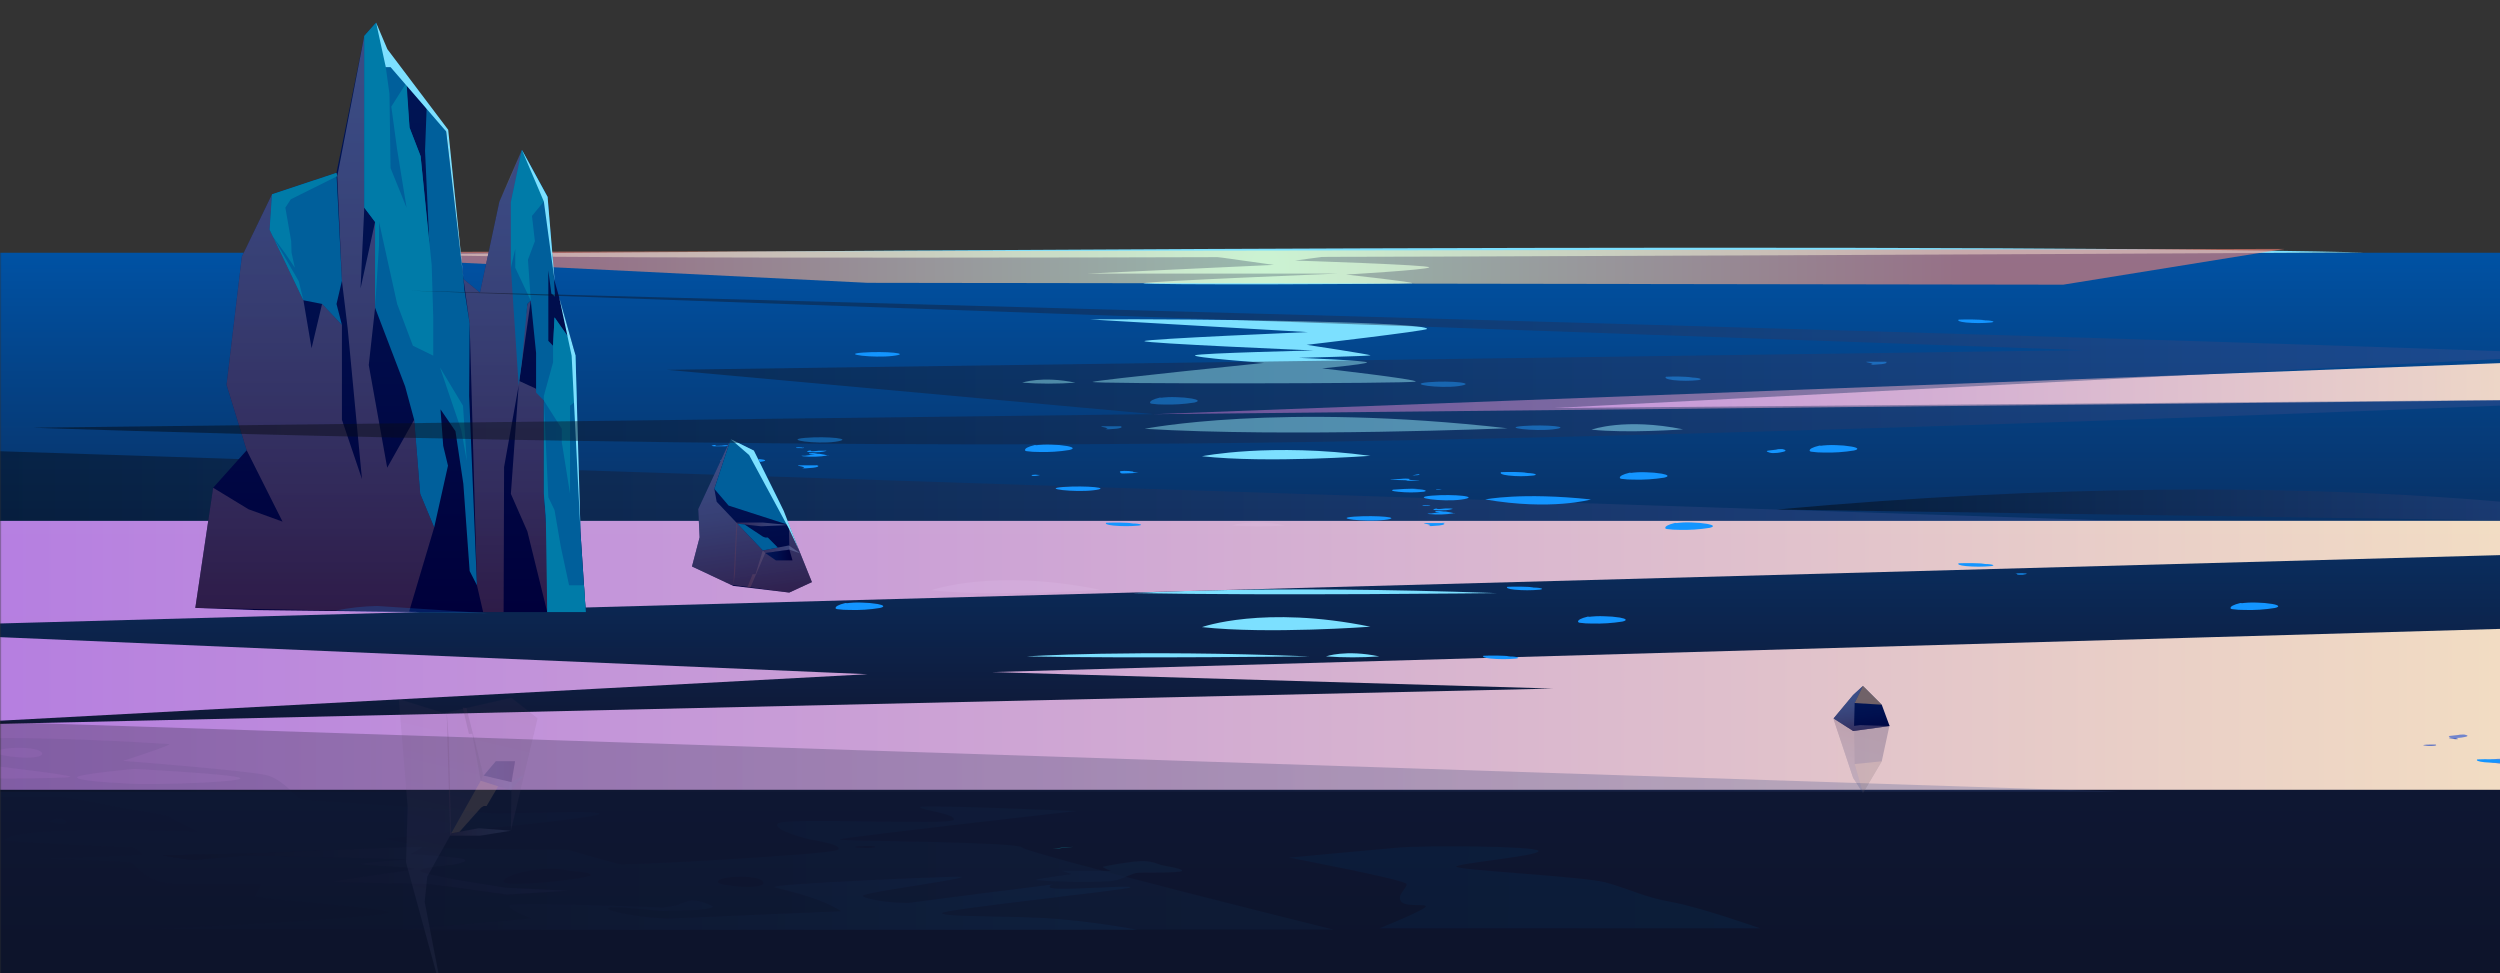 <svg width="768" height="299" viewBox="0 0 768 299" fill="none" xmlns="http://www.w3.org/2000/svg">
<rect x="0" y="0" width="768" height="299" fill="#333333" stroke="none"/>
<g clip-path="url(#clip0_1304_8371)">
<mask id="mask0_1304_8371" style="mask-type:alpha" maskUnits="userSpaceOnUse" x="0" y="-117" width="1516" height="492">
<rect y="-116.148" width="1516" height="490.294" fill="#D9D9D9"/>
</mask>
<g mask="url(#mask0_1304_8371)">
<path d="M839 77.648H-60V327.974H839V77.648Z" fill="url(#paint0_linear_1304_8371)"/>
<path d="M359.541 76.934L391.34 81.376L334.087 84.042H411.143C411.143 84.042 352.323 86.405 351.27 87.009C350.217 87.614 432.18 87.294 433.721 87.009C435.262 86.725 413.493 84.344 413.493 84.344C413.493 84.344 438.408 82.904 439.063 82.14C439.718 81.376 397.838 80.043 397.838 80.043L414.148 77.822L359.541 76.934Z" fill="#7CE0FF"/>
<path d="M334.844 98.116C334.022 98.116 401.78 102.025 401.78 102.025C401.78 102.025 352.143 104.104 351.565 104.78C350.987 105.455 403.54 107.658 403.54 107.658C403.54 107.658 368.8 108.476 367.169 109.133C365.538 109.791 388.334 111.479 388.334 111.479C388.334 111.479 337.772 116.632 335.679 117.308C333.585 117.983 433.9 117.876 434.876 117.219C435.852 116.561 406.16 113.167 406.16 113.167C406.16 113.167 418.733 111.994 419.914 111.39C421.096 110.786 398.968 109.933 398.968 109.933C398.968 109.933 420.492 109.382 420.98 109.169C421.468 108.956 401.421 105.935 401.421 105.935C401.421 105.935 438.395 101.616 438.395 101.048C438.369 98.844 368.659 97.885 334.844 98.116Z" fill="#7CE0FF"/>
<path d="M351.642 131.732C351.642 131.732 392.482 123.575 463.117 131.572C463.066 131.572 395.102 134.379 351.642 131.732Z" fill="#7CE0FF"/>
<path d="M125.853 78.101C125.853 78.101 575.184 73.991 726.24 77.545C726.24 77.545 169.365 80.766 125.853 78.101Z" fill="#7CE0FF"/>
<path d="M348.316 182.204C348.316 182.204 389.169 179.645 459.791 182.204C459.791 182.204 391.84 183.021 348.316 182.204Z" fill="#7CE0FF"/>
<path d="M378.407 161.428C378.407 161.428 384.417 159.26 394.794 161.428C389.336 161.819 383.866 161.819 378.407 161.428V161.428Z" fill="#7CE0FF"/>
<path d="M407.329 201.647C407.329 201.647 413.327 199.479 423.716 201.647C418.257 202.037 412.788 202.037 407.329 201.647V201.647Z" fill="#7CE0FF"/>
<path d="M314 117.557C314 117.557 319.997 115.407 330.387 117.557C324.929 117.953 319.459 117.953 314 117.557V117.557Z" fill="#7CE0FF"/>
<path d="M315.349 201.647C315.349 201.647 347.25 199.479 402.397 201.647C402.397 201.594 349.331 202.34 315.349 201.647Z" fill="#7CE0FF"/>
<path d="M369.237 192.648C369.237 192.648 388.193 185.842 420.981 192.524C420.994 192.524 389.439 194.869 369.237 192.648Z" fill="#7CE0FF"/>
<path d="M286.144 181.318C286.144 181.318 305.1 174.494 337.888 181.175C337.824 181.175 306.282 183.539 286.144 181.318Z" fill="#7CE0FF"/>
<path d="M488.919 131.986C488.919 131.986 499.193 128.272 517.044 131.897C517.044 131.897 499.899 133.177 488.919 131.986Z" fill="#7CE0FF"/>
<path d="M369.237 140.155C369.237 140.155 390.492 135.944 420.981 140.031C420.994 140.031 389.439 142.377 369.237 140.155Z" fill="#7CE0FF"/>
<path style="mix-blend-mode:multiply" opacity="0.97" d="M839 191.161L304.779 206.462L477.039 211.526L-31.316 223.077L266.521 207.119L-59.994 193.17L839 168.593V159.992H-59.994V242.625H839V191.161Z" fill="url(#paint1_linear_1304_8371)"/>
<path style="mix-blend-mode:screen" opacity="0.45" d="M-59.994 136.645L651.059 159.995H-59.994V136.645Z" fill="url(#paint2_linear_1304_8371)"/>
<path style="mix-blend-mode:screen" opacity="0.25" d="M-59.994 219.828L651.059 243.196H-59.994V219.828Z" fill="url(#paint3_linear_1304_8371)"/>
<path style="mix-blend-mode:screen" opacity="0.45" d="M545.747 156.528L820.056 160.633C820.056 160.633 719.972 140.642 545.747 156.528Z" fill="url(#paint4_linear_1304_8371)"/>
<path style="mix-blend-mode:soft-light" opacity="0.6" d="M75.499 77.441L266.52 86.882L633.823 87.451L701.813 76.469L75.499 77.441Z" fill="url(#paint5_radial_1304_8371)"/>
<g opacity="0.5">
<path style="mix-blend-mode:multiply" opacity="0.3" d="M136.269 307.098L130.452 277.048L131.274 269.264L148.56 238.273L157.139 240.281L156.946 255.19L165.14 220.662L157.075 214.336L136.359 219.063L122.502 214.727L125.225 247.762L124.724 264.875L136.269 307.098Z" fill="url(#paint6_linear_1304_8371)" fill-opacity="0.6"/>
<path style="mix-blend-mode:multiply" opacity="0.5" d="M137.207 218.387L138.273 256.717H147.558L156.946 255.189L147.083 254.425L138.619 255.989L137.823 226.508L137.207 218.387Z" fill="url(#paint7_linear_1304_8371)" fill-opacity="0.6"/>
<path style="mix-blend-mode:multiply" opacity="0.5" d="M143.281 217.482L148.56 238.273L157.139 240.281L161.017 238.042L156.946 242.822L147.674 239.855L145.092 225.425L144.052 225.478L142.151 217.375L143.281 217.482Z" fill="url(#paint8_linear_1304_8371)" fill-opacity="0.6"/>
<g style="mix-blend-mode:overlay" opacity="0.3">
<path d="M153.029 241.561L149.485 247.603H148.599L147.764 248.119L141.176 255.511L138.62 255.991L147.674 239.855L153.029 241.561Z" fill="#E0AE79"/>
</g>
<path opacity="0.6" d="M157.139 240.283L158.243 233.832H157.139H152.323L148.56 238.275L157.139 240.283Z" fill="url(#paint9_linear_1304_8371)" fill-opacity="0.6"/>
</g>
<g opacity="0.2">
<path d="M580.488 222.714L578.073 233.874L572.294 243.647L569.276 238.938L563.265 220.919L569.301 220.102L576.673 221.825L580.488 222.714Z" fill="url(#paint10_linear_1304_8371)"/>
<path style="mix-blend-mode:multiply" opacity="0.5" d="M580.488 222.714L571.408 223.194L569.571 222.767L569.751 234.727L572.294 243.647L569.276 238.938L563.265 220.919L569.301 220.102L580.488 222.714Z" fill="url(#paint11_linear_1304_8371)"/>
<g style="mix-blend-mode:overlay" opacity="0.5">
<path d="M572.294 243.645L578.073 233.871L569.751 234.724L572.294 243.645Z" fill="#E0AE79"/>
</g>
</g>
<path d="M580.488 223.038L578.073 216.48L572.294 210.723L569.276 213.495L563.265 220.71L569.301 224.566L576.673 223.553L580.488 223.038Z" fill="url(#paint12_linear_1304_8371)"/>
<path style="mix-blend-mode:multiply" opacity="0.5" d="M580.488 223.038L571.408 222.753L569.571 223.002L569.751 215.965L572.294 210.723L569.276 213.495L563.265 220.71L569.301 224.566L580.488 223.038Z" fill="url(#paint13_linear_1304_8371)"/>
<g style="mix-blend-mode:overlay" opacity="0.5">
<path d="M572.294 210.727L578.073 216.484L569.751 215.969L572.294 210.727Z" fill="#E0AE79"/>
</g>
<path d="M347.995 145.016C348.637 144.909 347.597 144.767 346.711 144.696C346.146 144.696 345.426 144.607 344.835 144.696C344.014 144.696 343.962 144.891 344.052 145.016L344.27 145.318C344.27 145.318 344.36 145.407 344.656 145.442H345.542C347.057 145.442 348.496 145.318 349.742 145.193L347.995 145.016Z" fill="#1395FF"/>
<path d="M335.807 150.628C342.306 149.863 333.496 149.117 326.702 149.597C319.536 150.112 330.157 151.303 335.807 150.628Z" fill="#1395FF"/>
<path d="M469.308 145.223C467.06 144.992 463.85 144.921 461.14 145.045C460.69 145.418 461.281 145.827 463.387 146.076C465.952 146.363 468.529 146.363 471.093 146.076C472.865 145.791 471.093 145.258 468.216 145.294L469.308 145.223Z" fill="#1395FF"/>
<path d="M519.959 115.921C517.241 115.66 514.514 115.601 511.791 115.743C511.342 116.098 511.932 116.507 514.039 116.774C516.604 117.043 519.179 117.043 521.744 116.774C523.53 116.472 521.744 115.939 518.868 115.974L519.959 115.921Z" fill="#1395FF"/>
<path d="M784.11 233.899C780.45 233.508 775.968 233.223 771.152 233.063C770.381 233.063 769.572 233.063 768.763 233.063C767.628 233.052 766.495 233.159 765.372 233.383C763.806 233.774 764.897 234.254 767.658 234.556C770.42 234.858 774.606 234.965 778.356 234.858C780.424 234.858 782.466 234.698 783.596 234.503C784.726 234.307 784.636 234.023 783.005 233.881C782.35 233.881 782.029 233.987 782.505 234.041L784.11 233.899Z" fill="#7084CD"/>
<path d="M348.021 160.735C345.787 160.54 342.563 160.486 339.853 160.593C339.404 160.895 339.994 161.251 342.101 161.464C344.666 161.697 347.24 161.697 349.806 161.464C351.591 161.215 349.806 160.753 346.929 160.789L348.021 160.735Z" fill="#1395FF"/>
<path d="M168.979 111.696C166.732 111.501 163.521 111.43 160.811 111.554C160.362 111.856 160.953 112.212 163.059 112.425C165.625 112.658 168.199 112.658 170.765 112.425C172.537 112.176 170.765 111.714 167.888 111.75L168.979 111.696Z" fill="#1395FF"/>
<path d="M609.885 98.346C607.65 98.133 604.427 98.079 601.717 98.186C601.267 98.506 601.858 98.844 603.964 99.075C606.53 99.308 609.104 99.308 611.67 99.075C613.442 98.826 611.67 98.364 608.793 98.382L609.885 98.346Z" fill="#1395FF"/>
<path d="M748.356 228.75C747.701 228.75 747.071 228.75 746.314 228.75C745.726 228.734 745.138 228.769 744.554 228.856C744.413 228.856 744.426 228.856 744.554 228.981C745.406 229.12 746.265 229.167 747.123 229.123C748.124 229.123 748.69 228.928 748.253 228.821L748.356 228.75Z" fill="#536BC3"/>
<path d="M769.199 233.434C766.964 233.239 763.754 233.168 761.031 233.292C760.581 233.594 761.172 233.95 763.278 234.163C765.844 234.396 768.418 234.396 770.984 234.163C772.769 233.914 770.984 233.452 768.107 233.488L769.199 233.434Z" fill="#1395FF"/>
<path d="M463.914 201.591C461.679 201.395 458.469 201.324 455.746 201.449C455.297 201.751 455.887 202.106 457.994 202.319C460.559 202.553 463.133 202.553 465.699 202.319C467.484 202.071 465.699 201.609 462.822 201.644L463.914 201.591Z" fill="#1395FF"/>
<path d="M471.234 180.424C469 180.211 465.789 180.158 463.066 180.264C462.617 180.584 463.208 180.94 465.314 181.153C467.88 181.386 470.454 181.386 473.02 181.153C474.805 180.904 473.02 180.442 470.143 180.477L471.234 180.424Z" fill="#1395FF"/>
<path d="M754.905 226.628C754.353 226.628 754.533 226.788 754.802 226.859C755.072 226.931 755.355 227.019 754.931 227.09H754.43C754.157 227.099 753.884 227.051 753.621 226.948L752.85 226.842C752.247 226.842 752.182 226.646 752.709 226.54C753.236 226.433 753.762 226.54 754.186 226.54C754.61 226.54 754.815 226.54 754.7 226.682L754.905 226.628Z" fill="#536BC3"/>
<path d="M609.885 173.181C607.65 172.985 604.427 172.932 601.717 173.038C601.267 173.34 601.858 173.696 603.964 173.909C606.53 174.142 609.104 174.142 611.67 173.909C613.442 173.66 611.67 173.198 608.793 173.234L609.885 173.181Z" fill="#1395FF"/>
<path d="M619.453 176.179C620.441 176.097 621.431 176.097 622.419 176.179C622.971 176.303 622.162 176.445 621.405 176.534C621.015 176.564 620.625 176.564 620.236 176.534C619.196 176.534 620.069 176.232 619.106 176.161C619.315 176.124 619.526 176.124 619.735 176.161L619.453 176.179Z" fill="#1395FF"/>
<path d="M219.734 136.923C220.162 136.974 220.591 136.974 221.019 136.923C221.507 136.923 221.853 136.923 222.303 136.816C222.752 136.71 223.394 136.816 223.934 136.816C224.156 136.792 224.379 136.792 224.602 136.816C224.602 136.816 224.602 136.816 224.473 136.816C223.862 136.966 223.244 137.061 222.624 137.101C221.738 137.101 220.492 137.101 219.58 137.101C218.951 137.101 218.578 136.959 218.63 136.888C219.047 136.725 219.481 136.658 219.914 136.692L219.734 136.923Z" fill="#1395FF"/>
<path d="M757.833 226.226C758.244 226.03 757.949 225.835 757.037 225.657C756.87 225.657 756.665 225.657 756.369 225.657C755.939 225.65 755.509 225.697 755.085 225.799C754.507 225.906 753.197 225.959 752.619 226.066C752.041 226.172 752.298 226.261 752.452 226.368C753.182 226.657 753.943 226.766 754.7 226.688C755.24 226.685 755.78 226.643 756.318 226.563C756.962 226.476 757.602 226.328 758.231 226.119L757.833 226.226Z" fill="#7084CD"/>
<path d="M487.776 189.421C485.669 189.919 484.642 190.487 484.783 191.038C484.783 191.038 484.86 191.216 485.22 191.305C486.5 191.488 487.786 191.571 489.073 191.553C492.183 191.635 495.293 191.433 498.384 190.949C500.04 190.558 499.668 190.096 497.665 189.723C496.087 189.47 494.501 189.333 492.913 189.314C491.151 189.228 489.388 189.311 487.634 189.563C488.181 189.634 488.732 189.634 489.278 189.563L487.776 189.421Z" fill="#1395FF"/>
<path d="M500.619 145.21C498.513 145.725 497.485 146.276 497.626 146.827C497.626 146.916 497.703 147.005 498.063 147.093C499.343 147.277 500.629 147.36 501.916 147.342C505.026 147.424 508.136 147.222 511.227 146.738C512.884 146.347 512.511 145.885 510.508 145.512C508.935 145.253 507.353 145.111 505.769 145.085C504.003 144.994 502.234 145.083 500.478 145.352C501.029 145.414 501.583 145.414 502.134 145.352L500.619 145.21Z" fill="#1395FF"/>
<path d="M688.238 185.244C686.132 185.759 685.092 186.31 685.233 186.861C685.233 186.95 685.323 187.056 685.67 187.127C686.95 187.31 688.236 187.393 689.523 187.376C692.633 187.476 695.744 187.274 698.834 186.772C700.477 186.399 700.118 185.919 698.102 185.546C696.529 185.286 694.947 185.143 693.363 185.119C691.601 185.037 689.837 185.126 688.084 185.386C688.631 185.439 689.181 185.439 689.728 185.386L688.238 185.244Z" fill="#1395FF"/>
<path d="M356.304 122.138C354.211 122.635 353.171 123.204 353.312 123.755C353.312 123.844 353.389 123.933 353.749 124.021C355.028 124.204 356.315 124.287 357.601 124.27C360.707 124.352 363.813 124.15 366.9 123.666C368.556 123.275 368.184 122.813 366.18 122.44C364.607 122.18 363.025 122.038 361.441 122.013C359.68 121.927 357.916 122.01 356.163 122.262C356.71 122.333 357.26 122.333 357.807 122.262L356.304 122.138Z" fill="#1395FF"/>
<path d="M514.579 160.632C512.473 161.147 511.445 161.698 511.586 162.249C511.586 162.338 511.664 162.445 512.023 162.516C513.303 162.699 514.589 162.782 515.876 162.765C518.982 162.855 522.088 162.653 525.174 162.16C526.831 161.769 526.458 161.307 524.455 160.934C522.882 160.676 521.3 160.533 519.716 160.508C517.954 160.416 516.19 160.505 514.438 160.774C514.985 160.828 515.534 160.828 516.081 160.774L514.579 160.632Z" fill="#1395FF"/>
<path d="M259.701 185.244C257.608 185.759 256.567 186.31 256.709 186.861C256.709 186.95 256.786 187.056 257.146 187.128C258.425 187.311 259.712 187.394 260.998 187.376C264.104 187.476 267.211 187.274 270.297 186.772C271.953 186.399 271.581 185.919 269.577 185.546C268.004 185.287 266.422 185.144 264.838 185.12C263.077 185.037 261.313 185.126 259.56 185.386C260.107 185.439 260.656 185.439 261.204 185.386L259.701 185.244Z" fill="#1395FF"/>
<path d="M111.482 115.322C109.376 115.837 108.336 116.388 108.477 116.939C108.477 117.028 108.567 117.134 108.914 117.205C110.194 117.388 111.48 117.472 112.767 117.454C115.877 117.554 118.988 117.352 122.078 116.85C123.721 116.477 123.362 115.997 121.346 115.624C119.773 115.364 118.191 115.222 116.607 115.197C114.845 115.115 113.081 115.205 111.328 115.464C111.876 115.517 112.425 115.517 112.972 115.464L111.482 115.322Z" fill="#1395FF"/>
<path d="M558.938 136.886C556.831 137.384 555.791 137.935 555.932 138.504C555.932 138.504 556.022 138.681 556.369 138.752C557.648 138.943 558.935 139.032 560.222 139.019C563.332 139.106 566.443 138.898 569.533 138.397C571.177 138.024 570.817 137.544 568.801 137.189C567.228 136.921 565.646 136.773 564.062 136.744C562.3 136.662 560.536 136.751 558.783 137.011C559.33 137.082 559.88 137.082 560.427 137.011L558.938 136.886Z" fill="#1395FF"/>
<path d="M317.891 136.713C315.785 137.228 314.758 137.779 314.899 138.33C314.899 138.419 314.976 138.525 315.335 138.597C316.615 138.78 317.902 138.863 319.188 138.845C322.294 138.945 325.401 138.743 328.486 138.241C330.143 137.868 329.771 137.388 327.767 137.015C326.194 136.756 324.612 136.614 323.028 136.589C321.266 136.506 319.503 136.595 317.75 136.855C318.297 136.908 318.847 136.908 319.394 136.855L317.891 136.713Z" fill="#1395FF"/>
<path d="M548.329 138.614C548.74 138.383 548.445 138.152 547.533 137.956C547.311 137.931 547.087 137.931 546.865 137.956C546.433 137.939 546.002 137.998 545.581 138.134C545.003 138.258 543.693 138.312 543.115 138.436C542.537 138.56 542.794 138.667 542.948 138.791C543.67 139.132 544.436 139.259 545.196 139.165C545.737 139.162 546.278 139.109 546.814 139.005C547.461 138.911 548.102 138.738 548.727 138.489L548.329 138.614Z" fill="#1395FF"/>
<path d="M439.114 155.262C439.435 155.262 439.448 155.351 439.204 155.404C438.96 155.458 438.549 155.404 438.151 155.404H437.47C436.995 155.404 436.803 155.298 437.098 155.227C437.572 155.18 438.049 155.18 438.523 155.227C438.973 155.227 439.14 155.351 438.909 155.404L439.114 155.262Z" fill="#1395FF"/>
<path d="M447.039 157.751C446.307 157.538 445.331 157.342 444.136 157.147H443.61C443.387 157.128 443.164 157.128 442.942 157.147C441.871 157.417 440.79 157.613 439.705 157.733H438.729C438.306 157.733 438.729 157.875 439.127 157.929C441.623 158.172 444.13 158.089 446.615 157.68L446.859 157.786L447.039 157.751Z" fill="#1395FF"/>
<path d="M435.493 145.668C435.968 145.668 436.186 145.792 436.045 145.863C435.622 145.972 435.191 146.02 434.761 146.006C434.463 146.063 434.16 146.063 433.862 146.006H434.042L435.236 145.757H435.531L435.493 145.668Z" fill="#1395FF"/>
<path d="M433.207 147.125C432.654 147.125 432.834 147.303 433.091 147.392C433.348 147.481 436.392 147.623 435.968 147.694H432.731C432.457 147.709 432.183 147.655 431.922 147.534C431.742 147.534 427.414 147.41 427.158 147.356C426.554 147.267 430.484 147.161 431.01 147.054C431.502 147.018 431.995 147.018 432.487 147.054C432.911 147.054 433.117 147.161 433.001 147.232L433.207 147.125Z" fill="#1395FF"/>
<path d="M435.493 150.217C433.258 149.986 429.405 150.342 427.89 150.431C427.44 150.786 427.466 150.822 429.572 151.07C432.137 151.339 434.713 151.339 437.278 151.07C439.05 150.786 437.278 150.235 434.401 150.271L435.493 150.217Z" fill="#1395FF"/>
<path d="M442.608 150.215H441.169C441.169 150.215 441.169 150.321 441.298 150.375C441.835 150.411 442.374 150.364 442.903 150.233L442.608 150.215Z" fill="#1395FF"/>
<path d="M441.4 156.331C441.827 156.398 442.258 156.398 442.685 156.331L443.969 156.207C444.444 156.207 445.061 156.207 445.6 156.207C445.824 156.209 446.048 156.238 446.268 156.296C446.268 156.296 446.268 156.296 446.139 156.385C445.529 156.557 444.911 156.67 444.29 156.722C443.276 156.794 442.26 156.794 441.246 156.722C440.617 156.722 440.245 156.562 440.296 156.474C440.683 156.288 441.094 156.209 441.503 156.243L441.4 156.331Z" fill="#1395FF"/>
<path d="M442.967 157.009C442.331 156.909 441.689 156.909 441.054 157.009C440.668 157.115 440.951 157.222 441.246 157.329C441.997 157.359 442.748 157.257 443.481 157.027L442.967 157.009Z" fill="#1395FF"/>
<path d="M318.983 145.896C318.347 145.795 317.705 145.795 317.069 145.896C316.684 146.002 316.966 146.109 317.262 146.215C318.013 146.247 318.764 146.145 319.496 145.913L318.983 145.896Z" fill="#1395FF"/>
<path d="M443.802 160.686C442.004 160.686 440.154 160.686 438.318 160.686H437.688C437.509 160.686 437.457 160.686 437.47 160.775C437.483 160.864 440.039 161.237 439.204 161.45C439.05 161.45 438.793 161.539 438.844 161.575C439.314 161.635 439.787 161.635 440.257 161.575C443.159 161.468 444.662 160.97 443.057 160.633H443.853L443.802 160.686Z" fill="#1395FF"/>
<path d="M344.643 130.956C342.845 130.956 340.996 130.956 339.159 130.956H338.53C338.35 130.956 338.299 130.956 338.311 131.044C338.324 131.133 340.88 131.507 340.045 131.72C339.904 131.72 339.634 131.72 339.686 131.844C340.155 131.904 340.628 131.904 341.098 131.844C344.001 131.738 345.503 131.24 343.898 130.902H344.694L344.643 130.956Z" fill="#1395FF"/>
<path d="M448.875 153.476C455.374 152.569 446.564 151.699 439.77 152.267C432.642 152.871 443.224 154.257 448.875 153.476Z" fill="#1395FF"/>
<path d="M447.963 118.62C454.461 117.714 445.651 116.843 438.845 117.412C431.666 118.016 442.248 119.402 447.963 118.62Z" fill="#1395FF"/>
<path d="M425.167 159.741C431.665 158.977 422.855 158.23 416.048 158.71C408.921 159.225 419.516 160.416 425.167 159.741Z" fill="#1395FF"/>
<path d="M274.162 109.346C280.661 108.581 271.851 107.817 265.057 108.315C257.891 108.83 268.512 110.021 274.162 109.346Z" fill="#1395FF"/>
<path d="M477.103 131.896C483.601 131.132 474.791 130.368 467.985 130.866C460.806 131.381 471.452 132.572 477.103 131.896Z" fill="#1395FF"/>
<path d="M246.742 137.51C247.064 137.51 247.076 137.617 246.832 137.652C246.588 137.688 246.177 137.652 245.779 137.652H245.047C244.559 137.652 244.379 137.528 244.675 137.457C245.145 137.41 245.617 137.41 246.088 137.457C246.55 137.457 246.717 137.581 246.486 137.652L246.742 137.51Z" fill="#1395FF"/>
<path d="M254.666 140.018C253.707 139.744 252.738 139.542 251.764 139.414C251.584 139.393 251.404 139.393 251.224 139.414C251.006 139.396 250.788 139.396 250.57 139.414C249.495 139.694 248.41 139.89 247.32 140.001C246.986 140.001 246.601 140.001 246.344 140.001C246.087 140.001 246.344 140.143 246.755 140.178C249.247 140.422 251.749 140.339 254.23 139.929L254.486 140.036L254.666 140.018Z" fill="#1395FF"/>
<path d="M249.016 138.583C249.443 138.657 249.874 138.657 250.301 138.583L251.585 138.459C252.073 138.459 252.689 138.459 253.216 138.459C253.442 138.425 253.67 138.425 253.897 138.459C253.897 138.459 253.897 138.459 253.768 138.547C253.154 138.721 252.532 138.833 251.906 138.885C250.896 138.965 249.884 138.965 248.875 138.885C248.246 138.885 247.86 138.725 247.912 138.636C248.325 138.442 248.761 138.364 249.196 138.405L249.016 138.583Z" fill="#1395FF"/>
<path d="M250.595 139.253C249.96 139.145 249.317 139.145 248.682 139.253C248.296 139.342 248.579 139.466 248.874 139.555C249.626 139.595 250.377 139.493 251.109 139.253H250.595Z" fill="#1395FF"/>
<path d="M324.236 137.601C323.601 137.493 322.958 137.493 322.323 137.601C321.937 137.689 322.22 137.814 322.515 137.903C323.266 137.933 324.017 137.831 324.75 137.601H324.236Z" fill="#1395FF"/>
<path d="M251.469 142.95C249.671 142.95 247.808 142.95 245.985 142.95H245.343C245.176 142.95 245.124 142.95 245.137 143.038C245.15 143.127 247.706 143.5 246.871 143.714C246.717 143.714 246.46 143.803 246.511 143.838C246.981 143.898 247.454 143.898 247.924 143.838C250.814 143.731 252.329 143.234 250.711 142.914H251.469V142.95Z" fill="#1395FF"/>
<path d="M579.653 111.129C577.855 111.129 575.992 111.129 574.169 111.129H573.54C573.36 111.129 573.308 111.129 573.321 111.218C573.334 111.307 575.89 111.68 575.055 111.893C574.901 111.893 574.644 111.982 574.695 112.018C575.165 112.078 575.638 112.078 576.108 112.018C579.011 111.911 580.513 111.414 578.908 111.094H579.653V111.129Z" fill="#1395FF"/>
<path d="M256.504 135.716C263.002 134.827 254.192 133.939 247.385 134.507C240.257 135.112 250.853 136.498 256.504 135.716Z" fill="#1395FF"/>
<path d="M232.796 141.994C239.294 141.23 230.484 140.484 223.677 140.981C216.55 141.497 227.145 142.669 232.796 141.994Z" fill="#1395FF"/>
<path opacity="0.5" d="M323.388 260.784L329.809 260.145C329.809 260.145 325.494 260.393 323.388 260.784Z" fill="#1AFFFF"/>
<g opacity="0.16">
<path opacity="0.3" d="M341.266 267.526C341.266 267.526 326.432 267.526 326.175 267.526C325.919 267.526 329.322 268.504 329.322 268.504C329.322 268.504 318.842 269.903 318.2 270.281C317.558 270.659 339.93 271.547 343.41 270.281C346.891 269.015 347.982 268.415 349.023 268.193C350.063 267.971 362.906 268.304 363.15 267.504C363.394 266.704 356.471 265.883 356.086 265.505C354.083 264.706 352.026 264.385 349.973 264.55C347.07 264.683 339.57 265.994 338.928 266.238C338.286 266.482 341.266 267.526 341.266 267.526Z" fill="#33B9F8"/>
<path opacity="0.4" d="M15.252 252.285C16.554 251.432 17.963 251.194 19.336 251.597C20.98 252.352 20.62 252.707 19.939 253.107C19.259 253.507 14.61 252.507 15.252 252.285Z" fill="#171F40"/>
<path opacity="0.4" d="M257.98 257.888C257.466 257.399 330.76 249.157 330.76 249.157C330.76 249.157 282.638 247.069 282.638 247.958C282.638 248.846 293.849 250.046 292.989 251.845C292.129 253.645 240.578 250.934 238.908 253.023C237.239 255.111 248.72 257.888 248.72 257.888C248.72 257.888 259.714 259.576 257.286 261.064C254.859 262.553 192.289 265.84 190.504 265.507C188.719 265.174 174.605 261.064 174.605 261.064C173.744 261.064 130.682 260.775 129.835 260.176C128.987 259.576 117.172 257.821 118.777 257.599C120.382 257.377 183.967 251.534 184.134 250.046C184.301 248.558 153.799 250.335 150.178 249.735C146.556 249.135 95.172 245.87 93.104 245.581C91.037 245.292 87.235 239.605 82.072 238.183C76.91 236.762 37.791 233.741 37.791 233.741C37.791 233.741 53.433 228.698 51.918 228.587C50.402 228.476 3.398 225.366 -15.841 227.454C-36.916 229.675 -51.98 231.386 -53.637 231.497C-55.294 231.608 -61.445 230.12 -64.54 230.364C-67.636 230.608 -80.26 230.364 -80.26 230.364C-76.765 231.921 -73.224 233.152 -69.652 234.052C-67.491 234.126 -65.334 233.73 -63.231 232.874C-63.231 232.874 -44.352 232.385 -37.853 232.874C-31.355 233.363 -19.514 237.761 -20.451 238.272C-21.389 238.783 -56.411 237.428 -47.55 241.404C-38.688 245.381 16.561 244.914 18.026 244.87C19.49 244.826 33.116 247.358 34.94 247.824C36.763 248.291 50.697 250.268 51.738 250.934C52.778 251.601 60.407 255.377 60.407 255.377C60.407 255.377 4.284 253.156 1.33 258.021C0.752 258.932 40.539 260.398 40.539 260.398C40.539 260.398 43.904 261.953 43.506 262.397C43.108 262.841 10.538 263.752 10.538 263.752C10.538 263.752 39.126 264.641 40.282 265.085C41.438 265.529 45.162 271.749 54.409 271.594C63.656 271.438 69.307 271.794 79.902 271.594C80.313 271.594 78.746 274.171 78.348 275.281C77.95 276.392 120.125 278.791 119.445 280.368C118.764 281.946 43.917 285.567 43.917 285.567H409.64C409.64 285.567 315.361 262.13 313.987 260.331C312.613 258.532 258.506 258.443 257.98 257.888ZM12.94 231.541C12.94 233.763 -0.943 232.43 -1.046 231.186C-1.046 229.298 12.966 229.009 12.94 231.608V231.541ZM-16.868 238.206C-17.061 236.917 -12.039 234.696 -3.37 235.118C-3.37 235.118 21.622 238.006 21.647 238.628C21.673 239.25 -16.701 239.516 -16.868 238.25V238.206ZM39.434 240.716C31.922 240.338 23.831 239.761 23.651 238.805C23.471 237.85 41.155 236.206 41.155 236.206C41.155 236.206 72.415 237.828 73.802 239.028C75.189 240.227 48.412 241.205 39.434 240.76V240.716ZM154.724 270.794C154.429 268.75 167.438 265.485 175.093 267.573C175.093 267.573 181.514 267.84 181.514 268.839C181.514 269.839 155.007 272.838 154.724 270.838V270.794ZM220.543 270.905C220.543 268.928 234.555 268.573 234.529 271.261C234.503 273.438 220.646 272.171 220.543 270.95V270.905ZM262.809 260.176C262.937 259.931 268.922 259.642 268.819 260.176C268.716 260.709 262.68 260.442 262.809 260.22V260.176Z" fill="url(#paint14_linear_1304_8371)"/>
<path opacity="0.7" d="M423.806 285.161H540.675C540.675 285.161 522.053 278.608 513.602 277.12C505.152 275.631 500.156 272.943 493.259 271.077C486.363 269.211 446.871 267.279 447.398 266.212C447.925 265.146 473.302 262.947 472.621 261.392C471.94 259.837 438.138 259.704 429.855 260.348C425 260.725 395.886 263.458 395.886 263.458C395.886 263.458 431.704 270.255 432.051 271.544C432.398 272.832 429.11 274.72 430.317 276.809C431.524 278.897 438.768 277.408 437.907 278.608C437.047 279.808 423.806 285.161 423.806 285.161Z" fill="url(#paint15_linear_1304_8371)"/>
<path style="mix-blend-mode:screen" opacity="0.4" d="M349.305 285.614C349.305 285.614 334.009 282.704 320.563 282.016C307.116 281.327 290.447 281.705 289.406 280.572C288.366 279.439 346.248 273.441 347.199 272.597C348.149 271.753 323.478 273.885 322.489 272.597C322.207 272.219 322.669 271.953 323.452 271.708C312.754 273.041 291.345 275.707 279.068 277.395C271.195 277.395 264.787 275.796 265.031 275.174C265.416 274.085 297.382 269.998 295.365 269.331C294.723 269.109 236.545 271.42 237.984 272.552C238.626 273.041 250.904 275.107 258.43 279.928C238.305 280.816 211.014 281.971 206.532 282.149C199.289 282.371 186.202 280.15 186.793 279.017C187.383 277.884 202.435 279.994 203.771 279.839C205.106 279.683 209.075 279.839 213.724 279.55C218.373 279.261 219.413 278.661 218.861 278.35C216.776 277.261 214.616 276.664 212.44 276.573C210.372 276.862 208.471 278.062 207.097 278.284C205.723 278.506 204.169 278.795 203.694 278.795C203.218 278.795 157.562 277.017 156.535 278.128C155.508 279.239 163.355 282.171 163.355 282.171L122.104 285.748L349.305 285.614Z" fill="url(#paint16_linear_1304_8371)"/>
<path style="mix-blend-mode:screen" opacity="0.45" d="M155.739 274.807C155.739 274.807 133.059 271.608 130.991 271.52C128.923 271.431 104.779 271.142 102.454 270.898C100.13 270.653 126.599 267.521 127.279 266.943C127.96 266.366 111.329 265.899 110.982 265.455C110.635 265.011 125.648 263.967 125.648 263.967L76.152 262.767C76.152 262.767 62.796 263.967 60.291 264.122C57.787 264.278 50.017 262.767 50.017 262.767L81.213 262.034C81.213 262.034 126.586 259.968 129.861 260.235L126.008 262.456L108.259 261.345C108.259 261.345 139.082 262.9 142.138 263.789C145.195 264.678 138.863 265.744 138.863 265.744C138.863 265.744 129.463 266.255 129.116 267.499C128.769 268.743 155.675 272.741 155.675 272.741L174.31 273.63L155.739 274.807Z" fill="url(#paint17_linear_1304_8371)"/>
</g>
<path d="M456.247 153.429C456.247 153.429 467.317 151.154 488.739 153.429C488.739 153.429 476.551 156.93 456.247 153.429Z" fill="#1395FF"/>
<path d="M78.365 187.413L60 186.753L65.482 149.841L75.779 138.325L69.599 118.226L74.293 78.842L83.558 59.68L103.355 53.108L111.91 11.037L115.539 6.953L117.592 13.909L137.066 40.395L142.382 85.721L147.453 89.897L153.401 61.968L156.863 54.398L160.325 46.045L168.226 60.509L170.201 85.721L176.803 109.182L178.346 163.844L179.944 188.027L128.466 188.012L78.365 187.413Z" fill="url(#paint18_linear_1304_8371)"/>
<path d="M111.911 11.037V63.78L115.228 68.171V84.109V94.55L124.45 118.687L127.235 128.959L129.088 151.714L133.383 162.032L137.621 143.054L136.157 136.974L135.324 125.75L139.918 132.46L142.338 148.628L144.279 175.421L146.521 179.797L144.124 121.619L144.279 99.356L142.637 88.838L142.382 85.721L137.067 40.395L131.097 32.257L130.575 46.352L131.907 75.188L129.21 47.98L125.804 39.182L124.527 23.336L117.592 13.909L115.539 6.953L111.911 11.037Z" fill="#005F9B"/>
<path style="mix-blend-mode:multiply" opacity="0.5" d="M160.325 46.047L153.401 61.969L147.453 89.899L142.382 85.722L144.279 99.357L146.521 179.799L148.418 188.029H154.71L154.854 143.47L159.337 118.412L156.941 151.716L162.012 163.262L168.115 188.029V166.364L167.072 151.716V123.064L164.542 119.349L159.515 117.045L163.055 92.356L162.012 93.384L159.115 115.019L160.325 46.047Z" fill="url(#paint19_linear_1304_8371)"/>
<path d="M160.325 46.047L156.941 62.108V82.252L159.338 118.412L160.325 111.119L162.012 93.384L163.055 92.356L164.686 108.432V120.592L167.072 123.064V151.716L168.115 166.364V179.829V188.029H179.944L178.346 163.845L176.804 109.184L174.673 103.687L170.346 97.499L169.902 106.205L168.448 104.716V92.248V83.082L169.38 90.191L170.501 91.112L170.201 85.722L168.226 60.511L160.325 46.047Z" fill="#005F9B"/>
<path d="M83.558 59.681L82.826 70.567L93.212 92.248L98.938 93.384L105.041 99.833L103.377 93.384L105.041 86.275L103.355 53.109L83.558 59.681Z" fill="#005F9B"/>
<path style="mix-blend-mode:multiply" opacity="0.5" d="M82.826 70.56L93.212 92.24L95.709 106.981L98.938 93.377L105.041 99.826V128.953L111.2 147.178L106.817 101.008L105.041 86.268L103.621 54.1L111.91 11.031V63.773L110.756 88.632L115.228 68.165V94.544L113.286 112.14L118.945 143.678L127.235 128.953L129.088 151.708L133.382 162.026L125.648 187.975L60 186.746L65.482 149.835L76.345 156.452L86.798 160.245L75.779 138.319L69.599 118.22L74.293 78.836L83.558 59.674L82.826 70.56Z" fill="url(#paint20_linear_1304_8371)"/>
<path d="M115.539 6.953L117.592 13.909L119.645 28.864L119.978 51.634L124.894 63.78L122.008 45.984L120.211 32.748L124.894 25.348L125.804 39.182L129.21 47.98L132.617 81.422L133.094 97.498V109.259L126.836 106.204L122.008 93.383L116.438 68.171V75.188L115.228 94.55V68.171L111.911 63.78V11.037L115.539 6.953Z" fill="#007BA8"/>
<path d="M156.941 62.108V82.252L158.284 76.464V82.252L163.055 92.356L162.19 79.78L164.32 74.084L163.421 66.33L168.226 60.511L160.325 46.047L156.941 62.108Z" fill="#007BA8"/>
<path d="M135.158 112.871L141.705 132.125L143.392 141.614L142.227 124.617L135.158 112.871Z" fill="#007BA8"/>
<path d="M103.621 54.107L89.34 61.217L87.664 63.781L89.45 74.053L89.561 77.615L90.571 82.252L87.664 77.922L83.869 72.748L91.792 86.428L93.212 92.248L82.826 70.567L83.558 59.681L103.355 53.109L103.621 54.107Z" fill="#007BA8"/>
<path d="M167.072 123.059L168.448 152.754L170.346 156.669L172.288 168.001L174.818 179.793H176.759H179.4L179.944 188.023H168.115L167.671 158.312L167.072 151.71V123.059Z" fill="#007BA8"/>
<path d="M170.346 97.496L169.902 106.202V111.315L167.072 121.618V123.061L172.587 131.721V135.851L175.117 151.712V131.875V124.612L177.192 123.061L176.804 109.181L174.673 103.684L170.346 97.496Z" fill="#007BA8"/>
<path d="M103.188 187.538C107.397 186.698 111.641 186.236 115.894 186.156C119.988 186.448 149.894 188.383 149.894 188.383C149.894 188.383 104.387 188.045 103.188 187.538Z" fill="#1395FF" fill-opacity="0.2"/>
<path d="M115.539 6.953L118.513 20.619H119.978L137.067 40.395L142.382 85.721L137.688 39.873L119.002 15.106L115.539 6.953Z" fill="#7CE0FF"/>
<path d="M160.325 46.047L167.072 61.908L170.423 86.644L168.226 60.511L160.325 46.047Z" fill="#7CE0FF"/>
<path d="M171.766 91.277L175.605 109.257L178.346 163.842L176.804 109.181L171.766 91.277Z" fill="#7CE0FF"/>
<path d="M249.419 178.824L239.476 154.18L231.586 138.411L224.474 134.91L214.498 156.376L214.93 165.066L212.578 174.018L225.284 179.991L242.45 182.033L249.419 178.824Z" fill="url(#paint21_linear_1304_8371)"/>
<path style="mix-blend-mode:multiply" opacity="0.5" d="M224.474 134.91L219.447 150.188L220.157 154.134L235.093 169.887L242.506 168.859L242.339 161.289L249.419 178.824L242.45 182.033L224.551 179.637L212.578 174.018L214.93 165.066L214.498 156.376L224.474 134.91Z" fill="url(#paint22_linear_1304_8371)"/>
<path d="M239.476 154.18L242.339 161.289L223.83 155.316L219.447 150.188L224.473 134.91L231.586 138.411L239.476 154.18Z" fill="#005F9B"/>
<path style="mix-blend-mode:multiply" opacity="0.5" d="M225.283 179.996L226.204 160.512H234.227L242.339 161.295L233.817 161.679L226.504 160.88L225.816 175.866L225.283 179.996Z" fill="url(#paint23_linear_1304_8371)"/>
<path style="mix-blend-mode:multiply" opacity="0.5" d="M230.532 180.449L235.093 169.885L242.505 168.856L245.856 169.992L242.339 167.566L234.327 169.086L232.096 176.411L231.198 176.38L229.555 180.495L230.532 180.449Z" fill="url(#paint24_linear_1304_8371)"/>
<path d="M238.954 168.21L235.892 165.14H235.126L234.405 164.879L228.712 161.117L226.504 160.871L234.327 169.086L238.954 168.21Z" fill="#005F9B"/>
<path d="M242.505 168.859L243.46 172.145H242.505H238.344L235.093 169.888L242.505 168.859Z" fill="url(#paint25_linear_1304_8371)"/>
<path d="M224.474 134.91L230.133 139.793L242.373 162.441L245.391 168.859L240.764 156.944L231.587 138.411L224.474 134.91Z" fill="#7CE0FF"/>
<path style="mix-blend-mode:multiply" opacity="0.97" d="M839 108.863L354.404 127.238L839 122.262V108.863Z" fill="url(#paint26_linear_1304_8371)"/>
<path style="mix-blend-mode:screen" opacity="0.45" d="M820.057 122.443C820.057 122.443 545.748 134.509 366.707 136.232C192.752 137.921 10.115 131.399 10.115 131.399L354.417 127.223L204.875 113.611L639.937 107.569L126.111 89.301C126.111 89.301 604.94 101.829 795.219 108.848L477.502 125.339L820.057 122.443Z" fill="url(#paint27_linear_1304_8371)"/>
</g>
</g>
<defs>
<linearGradient id="paint0_linear_1304_8371" x1="389.5" y1="327.974" x2="389.5" y2="77.648" gradientUnits="userSpaceOnUse">
<stop stop-color="#0C1226"/>
<stop offset="0.42" stop-color="#0F1836"/>
<stop offset="1" stop-color="#0052A4"/>
</linearGradient>
<linearGradient id="paint1_linear_1304_8371" x1="-59.994" y1="201.308" x2="839" y2="201.308" gradientUnits="userSpaceOnUse">
<stop stop-color="#B67AE7"/>
<stop offset="1" stop-color="#FFEBC4"/>
</linearGradient>
<linearGradient id="paint2_linear_1304_8371" x1="-59.994" y1="148.32" x2="651.059" y2="148.32" gradientUnits="userSpaceOnUse">
<stop/>
<stop offset="1" stop-color="#3B549A"/>
</linearGradient>
<linearGradient id="paint3_linear_1304_8371" x1="-59.994" y1="231.521" x2="651.059" y2="231.521" gradientUnits="userSpaceOnUse">
<stop/>
<stop offset="1" stop-color="#3B549A"/>
</linearGradient>
<linearGradient id="paint4_linear_1304_8371" x1="545.747" y1="155.515" x2="820.056" y2="155.515" gradientUnits="userSpaceOnUse">
<stop/>
<stop offset="1" stop-color="#3B549A"/>
</linearGradient>
<radialGradient id="paint5_radial_1304_8371" cx="0" cy="0" r="1" gradientUnits="userSpaceOnUse" gradientTransform="translate(388.758 81.96) scale(221.384 306.326)">
<stop stop-color="#FFFFB5"/>
<stop offset="0.99" stop-color="#FA8374"/>
</radialGradient>
<linearGradient id="paint6_linear_1304_8371" x1="148.389" y1="215.215" x2="126.651" y2="307.625" gradientUnits="userSpaceOnUse">
<stop stop-color="#5C3856"/>
<stop offset="0.26" stop-color="#655378"/>
<stop offset="0.57" stop-color="#6E6E99"/>
<stop offset="0.83" stop-color="#737EAE"/>
<stop offset="1" stop-color="#7584B5"/>
</linearGradient>
<linearGradient id="paint7_linear_1304_8371" x1="137.207" y1="237.543" x2="156.946" y2="237.543" gradientUnits="userSpaceOnUse">
<stop stop-color="#5C3856"/>
<stop offset="0.26" stop-color="#655378"/>
<stop offset="0.57" stop-color="#6E6E99"/>
<stop offset="0.83" stop-color="#737EAE"/>
<stop offset="1" stop-color="#7584B5"/>
</linearGradient>
<linearGradient id="paint8_linear_1304_8371" x1="142.151" y1="230.099" x2="161.017" y2="230.099" gradientUnits="userSpaceOnUse">
<stop stop-color="#5C3856"/>
<stop offset="0.26" stop-color="#655378"/>
<stop offset="0.57" stop-color="#6E6E99"/>
<stop offset="0.83" stop-color="#737EAE"/>
<stop offset="1" stop-color="#7584B5"/>
</linearGradient>
<linearGradient id="paint9_linear_1304_8371" x1="158.243" y1="237.496" x2="148.56" y2="237.496" gradientUnits="userSpaceOnUse">
<stop stop-color="#00003B"/>
<stop offset="0.59" stop-color="#00104F"/>
<stop offset="1" stop-color="#001656"/>
</linearGradient>
<linearGradient id="paint10_linear_1304_8371" x1="578.344" y1="225.825" x2="573.26" y2="247.44" gradientUnits="userSpaceOnUse">
<stop stop-color="#00003B"/>
<stop offset="0.59" stop-color="#00104F"/>
<stop offset="1" stop-color="#001656"/>
</linearGradient>
<linearGradient id="paint11_linear_1304_8371" x1="578.344" y1="225.825" x2="573.26" y2="247.44" gradientUnits="userSpaceOnUse">
<stop stop-color="#5C3856"/>
<stop offset="0.26" stop-color="#655378"/>
<stop offset="0.57" stop-color="#6E6E99"/>
<stop offset="0.83" stop-color="#737EAE"/>
<stop offset="1" stop-color="#7584B5"/>
</linearGradient>
<linearGradient id="paint12_linear_1304_8371" x1="578.489" y1="227.134" x2="576.657" y2="213.89" gradientUnits="userSpaceOnUse">
<stop stop-color="#00003B"/>
<stop offset="0.59" stop-color="#00104F"/>
<stop offset="1" stop-color="#001656"/>
</linearGradient>
<linearGradient id="paint13_linear_1304_8371" x1="578.489" y1="227.134" x2="576.657" y2="213.89" gradientUnits="userSpaceOnUse">
<stop stop-color="#5C3856"/>
<stop offset="0.26" stop-color="#655378"/>
<stop offset="0.57" stop-color="#6E6E99"/>
<stop offset="0.83" stop-color="#737EAE"/>
<stop offset="1" stop-color="#7584B5"/>
</linearGradient>
<linearGradient id="paint14_linear_1304_8371" x1="93.22" y1="257.554" x2="558.301" y2="260.77" gradientUnits="userSpaceOnUse">
<stop stop-color="#141A3B"/>
<stop offset="0.99" stop-color="#1DA1F2"/>
</linearGradient>
<linearGradient id="paint15_linear_1304_8371" x1="93.156" y1="265.457" x2="558.249" y2="268.672" gradientUnits="userSpaceOnUse">
<stop stop-color="#001252"/>
<stop offset="0.99" stop-color="#005F9B"/>
</linearGradient>
<linearGradient id="paint16_linear_1304_8371" x1="122.039" y1="277.417" x2="349.305" y2="277.417" gradientUnits="userSpaceOnUse">
<stop stop-color="#141D3A"/>
<stop offset="1" stop-color="#139CFF"/>
</linearGradient>
<linearGradient id="paint17_linear_1304_8371" x1="50.03" y1="267.521" x2="174.374" y2="267.521" gradientUnits="userSpaceOnUse">
<stop/>
<stop offset="1" stop-color="#3B549A"/>
</linearGradient>
<linearGradient id="paint18_linear_1304_8371" x1="119.977" y1="188.027" x2="119.977" y2="6.953" gradientUnits="userSpaceOnUse">
<stop stop-color="#00003B"/>
<stop offset="0.59" stop-color="#00104F"/>
<stop offset="1" stop-color="#001656"/>
</linearGradient>
<linearGradient id="paint19_linear_1304_8371" x1="155.243" y1="188.029" x2="155.243" y2="46.047" gradientUnits="userSpaceOnUse">
<stop stop-color="#5C3856"/>
<stop offset="0.26" stop-color="#655378"/>
<stop offset="0.57" stop-color="#6E6E99"/>
<stop offset="0.83" stop-color="#737EAE"/>
<stop offset="1" stop-color="#7584B5"/>
</linearGradient>
<linearGradient id="paint20_linear_1304_8371" x1="96.697" y1="187.975" x2="96.697" y2="11.031" gradientUnits="userSpaceOnUse">
<stop stop-color="#5C3856"/>
<stop offset="0.26" stop-color="#655378"/>
<stop offset="0.57" stop-color="#6E6E99"/>
<stop offset="0.83" stop-color="#737EAE"/>
<stop offset="1" stop-color="#7584B5"/>
</linearGradient>
<linearGradient id="paint21_linear_1304_8371" x1="235.234" y1="186.406" x2="228.465" y2="137.484" gradientUnits="userSpaceOnUse">
<stop stop-color="#00003B"/>
<stop offset="0.59" stop-color="#00104F"/>
<stop offset="1" stop-color="#001656"/>
</linearGradient>
<linearGradient id="paint22_linear_1304_8371" x1="235.234" y1="186.406" x2="228.465" y2="137.484" gradientUnits="userSpaceOnUse">
<stop stop-color="#5C3856"/>
<stop offset="0.26" stop-color="#655378"/>
<stop offset="0.57" stop-color="#6E6E99"/>
<stop offset="0.83" stop-color="#737EAE"/>
<stop offset="1" stop-color="#7584B5"/>
</linearGradient>
<linearGradient id="paint23_linear_1304_8371" x1="225.283" y1="170.246" x2="242.339" y2="170.246" gradientUnits="userSpaceOnUse">
<stop stop-color="#5C3856"/>
<stop offset="0.26" stop-color="#655378"/>
<stop offset="0.57" stop-color="#6E6E99"/>
<stop offset="0.83" stop-color="#737EAE"/>
<stop offset="1" stop-color="#7584B5"/>
</linearGradient>
<linearGradient id="paint24_linear_1304_8371" x1="229.555" y1="174.031" x2="245.856" y2="174.031" gradientUnits="userSpaceOnUse">
<stop stop-color="#5C3856"/>
<stop offset="0.26" stop-color="#655378"/>
<stop offset="0.57" stop-color="#6E6E99"/>
<stop offset="0.83" stop-color="#737EAE"/>
<stop offset="1" stop-color="#7584B5"/>
</linearGradient>
<linearGradient id="paint25_linear_1304_8371" x1="243.46" y1="170.502" x2="235.093" y2="170.502" gradientUnits="userSpaceOnUse">
<stop stop-color="#00003B"/>
<stop offset="0.59" stop-color="#00104F"/>
<stop offset="1" stop-color="#001656"/>
</linearGradient>
<linearGradient id="paint26_linear_1304_8371" x1="354.404" y1="118.051" x2="839" y2="118.051" gradientUnits="userSpaceOnUse">
<stop stop-color="#B67AE7"/>
<stop offset="1" stop-color="#FFEBC4"/>
</linearGradient>
<linearGradient id="paint27_linear_1304_8371" x1="10.102" y1="112.9" x2="820.057" y2="112.9" gradientUnits="userSpaceOnUse">
<stop/>
<stop offset="1" stop-color="#3B549A"/>
</linearGradient>
<clipPath id="clip0_1304_8371">
<rect width="768" height="299" fill="white"/>
</clipPath>
</defs>
</svg>
